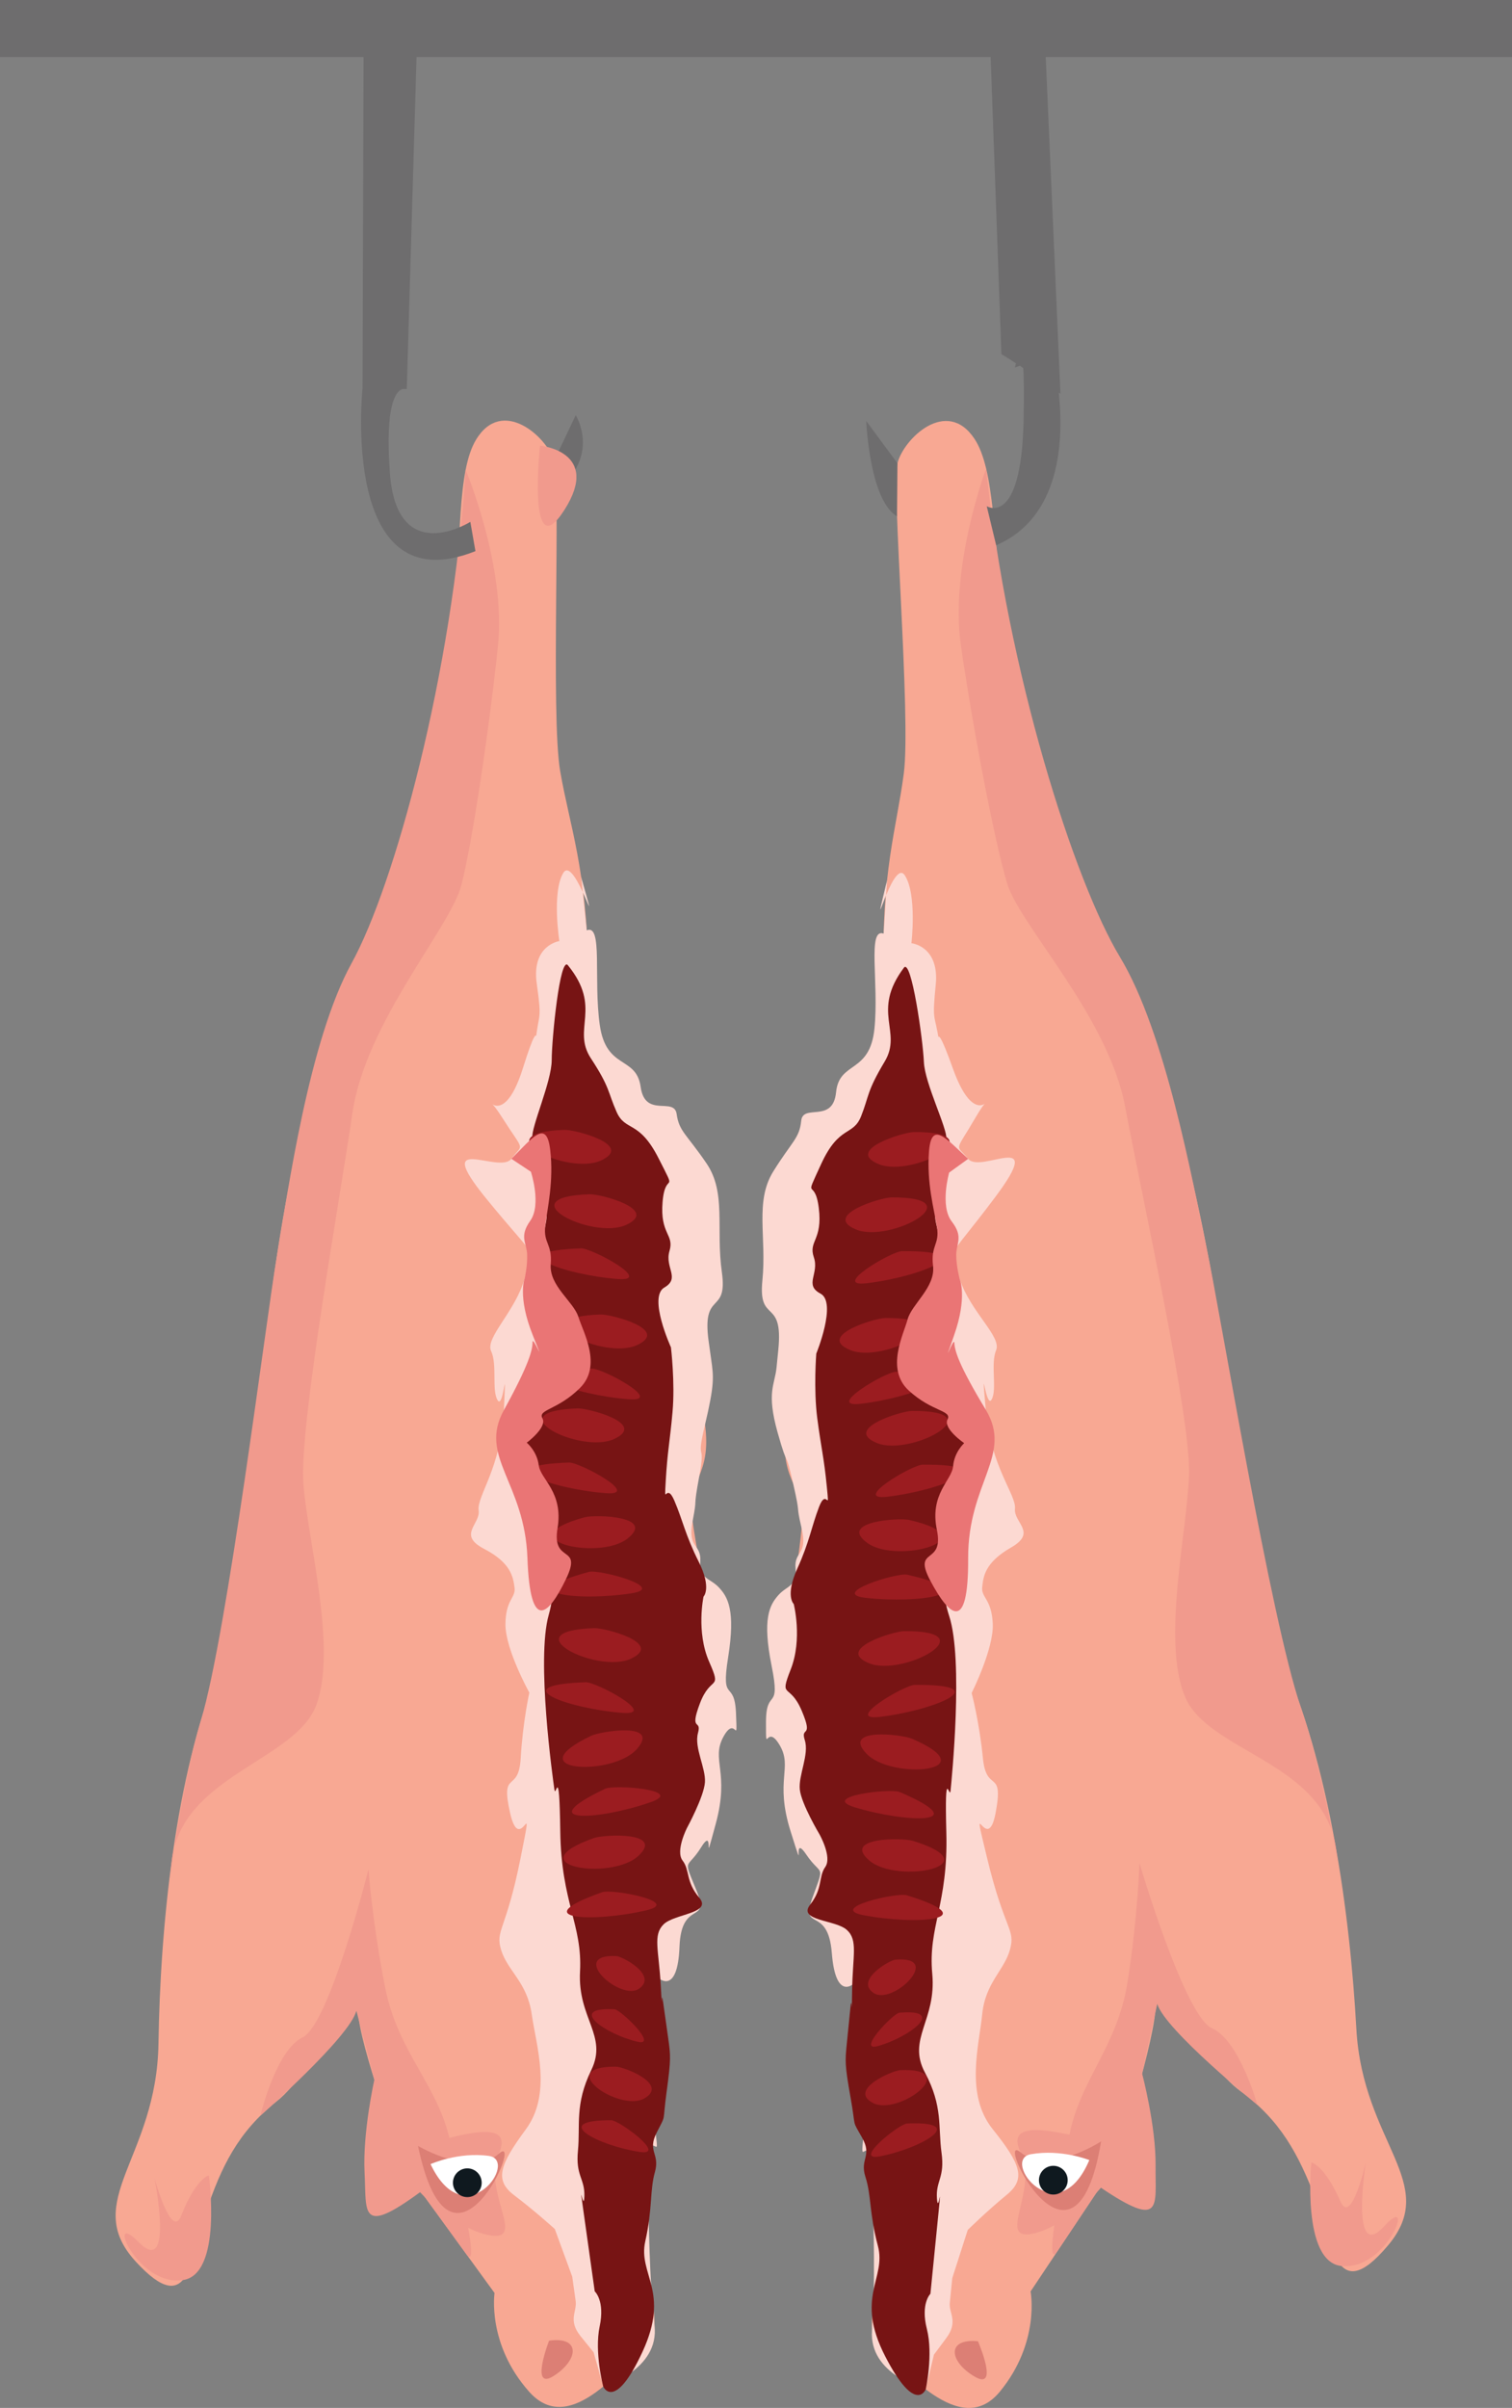 <?xml version="1.0" encoding="utf-8"?>
<!-- Generator: Adobe Illustrator 16.0.0, SVG Export Plug-In . SVG Version: 6.00 Build 0)  -->
<!DOCTYPE svg PUBLIC "-//W3C//DTD SVG 1.1//EN" "http://www.w3.org/Graphics/SVG/1.1/DTD/svg11.dtd">
<svg version="1.1" id="Layer_1" xmlns="http://www.w3.org/2000/svg" xmlns:xlink="http://www.w3.org/1999/xlink" x="0px" y="0px"
	 width="194px" height="308.838px" viewBox="0 0 194 308.838" enable-background="new 0 0 194 308.838" xml:space="preserve">
<rect x="0" y="0" width="194" height="308.838" fill="#808080" stroke="none"/>
<g>
	<g>
		<path fill="#F8A893" d="M125.046,56.305c-3.576-5.43-9.127,0-9.896,3.117c-0.768,3.117,1.762,32.582,0.813,39.789
			s-2.873,12.492-2.59,25.756c0.285,13.266-3.475,13.803-6.838,20.311c-3.361,6.51-8.152,13.334-8.152,13.334
			s4.699,12.336,2.801,22.188s2.305,8.904,1.672,15.229c-0.633,6.328-2.666,17.533-2.125,21.24c0.543,3.705,4.971,5.061,4.654,8.225
			c-0.316,3.162-0.859,8.586-0.859,8.586s2.803,8.494,1.719,10.211c-1.086,1.719,1.49-1.219,6.867,13.467
			c0,0-5.287,11.795,1.717,23.906c0,0-5.016,18.211-1.988,19.883s10.256,11.523,15.453,5.197s3.936-12.842,3.936-12.842
			l10.844-16.26c0,0,4.609-14.143,5.152-19.566c0.541-5.422,5.828,6.426,10.936,10.133c5.105,3.705,7.465,8.121,9.635,13.816
			c2.17,5.693,2.564,13.965,9.297,5.967c6.734-7.998-3.252-13.105-4.066-27.791c-0.813-14.688-3.432-34.117-9.805-47.99
			c-6.369-13.875-5.637-62.657-22.602-91.502C124.458,91.535,130.198,64.123,125.046,56.305z"/>
		<path fill="#FCD9D2" d="M113.815,112.906c-2.35,9.805,0.699-3.074,2.279-0.633c1.582,2.439,0.85,8.703,0.85,8.703
			s3.615,0.363,3.117,5.332c-0.496,4.973-0.111,3.584,0.43,7.287c0.543,3.707-1.445-5.561,1.762,3.432
			c3.209,8.992,5.717,1.484,2.961,6.229c-2.758,4.744-2.621,3.389-0.994,5.377c1.625,1.99,10.148-4.004,3.469,4.912
			c-6.678,8.917-5.955,6.25-4.555,10.499s5.412,7.387,4.672,9.139s0.164,5.037-0.582,6.332c-0.746,1.293-1.379-6.07-0.746,1.293
			c0.633,7.367,3.932,10.895,3.75,12.699c-0.182,1.809,2.893,3.029-0.498,4.971c-3.389,1.943-3.568,3.752-3.705,5.107
			c-0.135,1.355,1.221,1.49,1.355,4.701c0.135,3.207-2.711,8.855-2.711,8.855s0.994,3.75,1.445,8.359s2.723,1.186,1.633,7.01
			s-3.35-3.531-1.09,5.824c2.258,9.354,3.658,9.037,2.936,11.705c-0.723,2.666-3.164,4.246-3.57,8.314
			c-0.406,4.066-2.225,10.273,1.35,14.738c3.576,4.465,4.299,6.363,1.814,8.4c-2.486,2.031-5.018,4.516-5.018,4.516l-1.988,6.193
			c0,0-0.18,1.805-0.316,3.16c-0.135,1.357,1.131,2.396-0.451,4.52c-1.582,2.125-1.582,2.125-1.582,2.125l-1.07,4.434
			c0,0-7.328-1.82-6.875-7.576c0.451-5.758,0.158-14.523,0.158-14.523s2.678-3.656,0.715-7.139
			c-1.965-3.484-2.383,1.279-1.965-3.484s-2.26-4.791-1.898-8.406s-0.045,0.453,0.361-3.615c0.408-4.066,0.543-0.857,0.408-4.066
			c-0.137-3.207-0.137-3.207-0.137-3.207s-2.316,2.266-2.801-3.934s-4.115-2.586-2.484-7.094c1.629-4.508,1.174-2.621-0.814-5.559
			s0.092,3.66-1.988-2.938c-2.078-6.598,0.314-8.184-1.424-11.096s-1.738,1.652-1.738-2.912s1.943-1.174,0.723-7.23
			c-1.219-6.055-0.256-7.785,0.844-9.043c1.1-1.26,2.455-1.123,2.23-3.43c-0.227-2.305,1.604-1.643,0.779-5.16
			s-0.035-1.125-1.1-5.799s-0.549-1.373-1.992-6.525c-1.443-5.156-0.354-6.061-0.127-8.318c0.225-2.26-0.453,4.52,0.225-2.26
			c0.68-6.777-2.607-3.238-2.043-8.877c0.564-5.637-1.004-10.141,1.402-14.006c2.404-3.869,3.354-4.23,3.58-6.49
			c0.225-2.258,4.066,0.408,4.473-3.66c0.408-4.066,4.338-2.305,4.926-8.18c0.588-5.873-0.949-12.955,1.18-12.166L113.815,112.906z"
			/>
		<path fill="#771414" d="M115.976,124.119c0.961-1.283,2.453,9.33,2.564,12.082c0.111,2.748,3.018,8.516,2.883,9.871
			c-0.137,1.355-0.588,5.873-0.588,5.873s1.014,1.473-0.271,2.713s-0.016,2.737,0.014,5.022s-0.955,3.1-0.541,5.422
			c0.41,2.324-1.322,5.346,0.604,8.732c1.924,3.389,2.959,8.512,3.072,11.262c0.111,2.75-0.43,8.172-0.994,9.941
			s-2.785,6.566-0.934,12.23c1.852,5.662,0.316,21.025,0.18,22.381c-0.135,1.357-0.789-3.729-0.543,5.424
			s-2.369,12.088-1.807,18.074c0.561,5.99-3.262,8.348-0.934,12.688c2.326,4.34,1.672,7.014,2.121,10.254
			c0.451,3.238-0.744,3.574-0.588,5.873c0.156,2.297,0.699-3.125,0.156,2.297c-0.541,5.424-0.992,9.943-0.992,9.943
			s-1.285,1.24-0.453,4.52c0.834,3.277-0.143,7.721-0.143,7.721s-1.305,3.361-5.213-4.24c-3.908-7.604,0.195-9.932-0.93-14.15
			c-1.127-4.221-0.826-6.473-1.594-8.832c-0.77-2.359,0.922-2.646-0.441-5.064c-1.365-2.418-0.734-0.986-1.477-5.168
			c-0.744-4.184-0.699-4.635-0.473-6.895s0.227-2.26,0.453-4.518c0.227-2.26,0.156,2.297,0.227-2.26
			c0.068-4.557,0.768-6.455-0.67-7.779c-1.438-1.328-6.369-1.141-4.709-3.256c1.662-2.117,1.031-3.549,1.934-4.826
			c0.902-1.281-0.742-4.184-0.742-4.184s-2.322-3.883-2.523-5.73c-0.203-1.846,1.225-4.498,0.635-6.354
			c-0.588-1.855,1.17-0.086-0.395-3.777c-1.568-3.693-2.939-1.393-1.406-5.299s0.383-8.381,0.383-8.381s-1.127-1.025,0.453-4.52
			c1.578-3.492,1.801-5.322,2.797-7.936c0.994-2.611,1.357,1.102,0.994-2.611c-0.361-3.715-0.725-4.939-1.221-8.736
			c-0.494-3.799-0.129-8.313-0.129-8.313s2.686-6.557,0.541-7.695c-2.143-1.135-0.129-2.545-0.855-4.66
			c-0.725-2.115,1.156-2.166,0.635-6.327c-0.521-4.158-2.037-0.525,0.291-5.607c2.326-5.086,4.107-3.537,5.145-6.172
			s0.699-3.125,3.021-7C115.837,132.277,111.739,129.783,115.976,124.119z"/>
		<path fill="#9B1C20" d="M117.261,145.199c-1.363,0.01-8.904,2.305-4.52,4.111C117.124,151.119,127.985,145.119,117.261,145.199z"
			/>
		<path fill="#9B1C20" d="M114.358,153.58c-1.361,0.012-8.902,2.305-4.52,4.114C114.224,159.5,125.083,153.5,114.358,153.58z"/>
		<path fill="#9B1C20" d="M115.731,160.473c-1.361,0.01-9.227,4.672-4.518,4.113C118.058,163.774,126.456,160.395,115.731,160.473z"
			/>
		<path fill="#9B1C20" d="M113.597,169.045c-1.363,0.01-8.902,2.305-4.52,4.111C113.46,174.965,124.321,168.965,113.597,169.045z"/>
		<path fill="#9B1C20" d="M114.97,175.938c-1.363,0.01-9.229,4.67-4.52,4.111C117.294,179.237,125.694,175.858,114.97,175.938z"/>
		<path fill="#9B1C20" d="M117.017,180.963c-1.363,0.01-8.902,2.305-4.52,4.113C116.88,186.881,127.741,180.883,117.017,180.963z"/>
		<path fill="#9B1C20" d="M118.39,187.856c-1.363,0.01-9.229,4.67-4.52,4.111C120.714,191.157,129.114,187.776,118.39,187.856z"/>
		<path fill="#9B1C20" d="M116.651,194.948c-1.328-0.303-9.193,0.201-5.342,2.967C115.161,200.678,127.108,197.329,116.651,194.948z
			"/>
		<path fill="#9B1C20" d="M116.407,201.971c-1.328-0.303-10.053,2.432-5.34,2.967C117.915,205.717,126.866,204.354,116.407,201.971z
			"/>
		<path fill="#9B1C20" d="M116.011,209.208c-1.361,0.01-8.902,2.305-4.52,4.113C115.876,215.127,126.735,209.127,116.011,209.208z"
			/>
		<path fill="#9B1C20" d="M117.384,216.1c-1.361,0.01-9.227,4.67-4.518,4.111C119.71,219.399,128.108,216.02,117.384,216.1z"/>
		<path fill="#9B1C20" d="M116.979,222.993c-1.252-0.539-9.078-1.469-5.791,1.947C114.474,228.356,126.831,227.229,116.979,222.993z
			"/>
		<path fill="#9B1C20" d="M115.466,229.854c-1.252-0.537-10.326,0.568-5.791,1.949C116.269,233.811,125.317,234.09,115.466,229.854z
			"/>
		<path fill="#9B1C20" d="M117.124,236.102c-1.301-0.402-9.182-0.492-5.549,2.555C115.206,241.704,127.372,239.266,117.124,236.102z
			"/>
		<path fill="#9B1C20" d="M116.353,243.086c-1.303-0.4-10.209,1.666-5.551,2.557C117.571,246.936,126.601,246.25,116.353,243.086z"
			/>
		<path fill="#9B1C20" d="M114.894,251.344c-0.789,0.068-5.248,2.67-2.787,4.285C114.565,257.247,121.101,250.815,114.894,251.344z"
			/>
		<path fill="#9B1C20" d="M115.397,258.151c-0.789,0.066-5.535,5.039-2.789,4.285C116.603,261.338,121.604,257.62,115.397,258.151z"
			/>
		<path fill="#9B1C20" d="M115.515,265.516c-1.025,0.045-6.758,2.52-3.502,4.215C115.267,271.426,123.591,265.172,115.515,265.516z"
			/>
		<path fill="#9B1C20" d="M116.38,272.36c-1.027,0.043-7.063,4.887-3.504,4.213C118.048,275.594,124.454,272.014,116.38,272.36z"/>
		<path fill="#EA7575" d="M124.22,148.633c-2.797-2.561-4.717-4.986-5.025-0.932c-0.309,4.051,0.66,7.404,1.023,9.692
			c0.359,2.287-0.818,2.264-0.5,4.986s-2.75,4.898-3.271,6.854c-0.521,1.953-2.844,6.357,0.152,9.115
			c3,2.758,5.564,2.523,4.975,3.709c-0.588,1.186,2.139,3.039,2.139,3.039s-1.27,1.127-1.422,2.953s-3.045,3.537-2.082,8.172
			c0.961,4.637-3.203,2.094-0.813,6.57c2.389,4.477,4.871,6.813,4.824-2.908s5.783-13.246,2.258-19.076
			c-3.525-5.828-3.986-7.605-4.025-8.57c-0.041-0.963-1.783,3.988-0.041-0.963s0.723-7.23,0.723-7.23s-0.432-1.531-0.441-3.07
			c-0.012-1.539,0.963-2.305-0.582-4.311c-1.547-2.004-0.328-6.27-0.328-6.27L124.22,148.633z"/>
		<path fill="#F19A8D" d="M126.528,60.1c0,0-4.705,12.529-3.234,22.719c1.469,10.188,4.293,25.094,5.93,30.496
			c1.639,5.404,12.969,17.035,15.145,28.662c2.174,11.629,8.473,39.917,8.191,47.282c-0.279,7.367-3.48,21.105-0.547,28.291
			c2.934,7.184,17.795,8.369,19.396,19.471c1.6,11.1-0.59-6.68-4.482-17.979s-10.355-50.734-12.137-59.109
			c-1.779-8.375-5.219-27.475-11.094-37.19C137.821,113.025,129.241,86.166,126.528,60.1z"/>
		<path fill="#F19A8D" d="M146.54,265.958c0,0,1.785,6.699,1.729,11.84c-0.059,5.139,1.002,8.219-7.119,2.727
			c0,0-3.74,5.607-5.457,8.182s0.182-7.123,1.447-14.467s6.215-11.592,7.535-20.043c1.322-8.449,1.525-15.24,1.525-15.24
			s5.809,19.688,9.311,21.193c3.5,1.504,5.824,9.824,5.824,9.824s-11.857-9.604-12.852-12.961L146.54,265.958z"/>
		<path fill="#DC7F75" d="M125.479,300.288c-4.066-0.406-3.717,2.584-0.451,4.52C128.292,306.743,125.479,300.288,125.479,300.288z"
			/>
		<path fill="#F19A8D" d="M141.28,274.653c-4.096-0.736-12.713-3.516-10.326,1.412c2.389,4.928-3.404,11.662,1.865,10.354
			C138.091,285.108,147.54,275.778,141.28,274.653z"/>
		<path fill="#DC7F75" d="M141.28,274.653c0,0-6.742,4.383-10.326,1.412C127.372,273.092,137.884,295.11,141.28,274.653z"/>
		<path fill="#FFFFFF" d="M139.767,277.051c0,0-3.586-1.443-7.508-0.75S135.696,286.61,139.767,277.051z"/>
		<circle fill="#0F191F" cx="135.148" cy="279.629" r="1.844"/>
		<path fill="#F19A8D" d="M177.618,285.518c-4.436,4.881-2.381-8.133-2.381-8.133s-1.855,8.145-3.238,4.99
			c-2.055-4.695-3.746-5.025-3.746-5.025s-1.277,12.773,3.879,13.289C178.065,291.233,181.722,281.004,177.618,285.518z"/>
	</g>
	<path fill="#6E6D6E" d="M127.813,69.934"/>
	<g>
		<g>
			<path fill="#F8A893" d="M61.074,56.406c3.356-5.568,9.12-0.367,10.014,2.717c0.894,3.086-0.449,32.627,0.788,39.791
				c1.239,7.162,3.375,12.365,3.623,25.631c0.251,13.264,4.027,13.65,7.648,20.02c3.623,6.369,8.684,12.995,8.684,12.995
				s-4.199,12.516-1.906,22.281c2.292,9.768-1.945,8.99-1.059,15.285c0.887,6.297,3.37,17.41,2.977,21.135
				c-0.392,3.725-4.762,5.258-4.318,8.406c0.442,3.146,1.203,8.543,1.203,8.543s-2.459,8.604-1.305,10.275
				c1.152,1.672-1.539-1.16-6.322,13.73c0,0,5.758,11.572-0.752,23.957c0,0,5.743,17.994,2.785,19.783
				c-2.957,1.795-9.785,11.93-15.232,5.816c-5.447-6.111-4.449-12.674-4.449-12.674L51.966,278.29c0,0-5.176-13.947-5.936-19.346
				c-0.76-5.395-5.566,6.656-10.52,10.564s-7.133,8.418-9.072,14.195c-1.938,5.775-2,14.055-9.049,6.334
				c-7.051-7.721,2.723-13.225,2.943-27.932c0.223-14.707,2.059-34.229,7.868-48.348c5.808-14.117,3.112-62.833,18.905-92.334
				C63.077,91.582,56.242,64.424,61.074,56.406z"/>
			<path fill="#FCD9D2" d="M74.573,112.51c2.742,9.705-0.822-3.041-2.304-0.541c-1.483,2.502-0.499,8.732-0.499,8.732
				s-3.598,0.506-2.901,5.453c0.697,4.947,0.257,3.574-0.136,7.299c-0.393,3.723,1.223-5.617-1.623,3.498
				c-2.843,9.115-5.65,1.713-2.707,6.344c2.946,4.629,2.757,3.281,1.211,5.332c-1.547,2.053-10.301-3.594-3.27,5.047
				c7.031,8.641,6.201,6.006,4.973,10.307s-5.111,7.6-4.3,9.32c0.81,1.721,0.04,5.039,0.837,6.303s1.132-6.121,0.797,1.264
				c-0.336,7.385-3.49,11.041-3.237,12.838c0.254,1.799-2.767,3.143,0.696,4.947c3.465,1.805,3.719,3.604,3.908,4.953
				c0.191,1.35-1.158,1.539-1.164,4.75c-0.008,3.211,3.064,8.742,3.064,8.742s-0.843,3.787-1.107,8.41
				c-0.267,4.625-2.672,1.295-1.35,7.07c1.324,5.775,3.205-3.662,1.324,5.775c-1.882,9.438-3.295,9.178-2.465,11.813
				s3.332,4.117,3.902,8.166c0.568,4.047,2.637,10.176-0.756,14.781c-3.394,4.605-4.039,6.531-1.475,8.463s5.193,4.313,5.193,4.313
				l2.236,6.105c0,0,0.254,1.799,0.443,3.148s-1.031,2.439,0.633,4.498c1.666,2.059,1.666,2.059,1.666,2.059l1.248,4.387
				c0,0,7.25-2.113,6.566-7.846c-0.684-5.736-0.744-14.508-0.744-14.508s-2.822-3.545-1-7.102c1.822-3.563,2.432,1.18,1.822-3.563
				s2.064-4.875,1.559-8.475c-0.506-3.598,0.063,0.449-0.506-3.598c-0.571-4.047-0.577-0.836-0.571-4.047
				c0.007-3.211,0.007-3.211,0.007-3.211s2.404,2.172,2.641-4.041s4.009-2.75,2.197-7.189c-1.809-4.439-1.279-2.572,0.59-5.586
				c1.869-3.016,0.057,3.662,1.869-3.016c1.811-6.676-0.643-8.162,0.977-11.143s1.803,1.578,1.619-2.98
				c-0.184-4.563-1.988-1.096-1.014-7.197c0.977-6.1-0.055-7.787-1.205-9.002c-1.15-1.213-2.499-1.023-2.365-3.336
				c0.133-2.311-1.67-1.576-0.988-5.123c0.684-3.547-0.01-1.125,0.867-5.84c0.877-4.713-0.506-1.354,0.729-6.561
				c1.234-5.209,1.107-6.107,0.791-8.355c-0.316-2.25,0.634,4.496-0.316-2.25c-0.95-6.744,2.475-3.342,1.685-8.951
				s0.595-10.172-1.962-13.94c-2.561-3.768-3.523-4.09-3.839-6.34c-0.317-2.248-4.048,0.57-4.618-3.477
				c-0.57-4.049-4.428-2.129-5.25-7.975c-0.824-5.846,0.428-12.984-1.668-12.111L74.573,112.51z"/>
			<path fill="#771414" d="M72.864,123.801c-1.011-1.242-2.074,9.422-2.076,12.174c0,2.752-2.673,8.631-2.482,9.98
				c0.189,1.35,0.822,5.848,0.822,5.848s-0.953,1.508,0.381,2.697s0.125,2.735,0.188,5.02c0.063,2.283,1.079,3.057,0.76,5.395
				c-0.318,2.338,1.537,5.289-0.252,8.75c-1.787,3.463-2.615,8.623-2.617,11.375c-0.001,2.752,0.76,8.148,1.395,9.895
				c0.635,1.744,3.047,6.451,1.424,12.184c-1.625,5.73,0.529,21.021,0.721,22.369c0.189,1.35,0.637-3.758,0.758,5.396
				c0.125,9.156,2.855,11.98,2.535,17.988c-0.321,6.008,3.593,8.207,1.442,12.639c-2.151,4.43-1.389,7.074-1.708,10.328
				c-0.32,3.258,0.889,3.547,0.824,5.848c-0.064,2.303-0.826-3.092-0.064,2.303c0.758,5.396,1.392,9.895,1.392,9.895
				s1.335,1.188,0.634,4.496s0.453,7.711,0.453,7.711s1.439,3.307,5.039-4.447c3.598-7.754-0.596-9.916,0.36-14.178
				s0.563-6.5,1.238-8.889c0.674-2.387-1.028-2.605,0.237-5.078c1.266-2.471,0.691-1.016,1.266-5.223
				c0.574-4.209,0.511-4.658,0.194-6.906c-0.316-2.25-0.316-2.25-0.634-4.498c-0.316-2.248-0.063,2.303-0.316-2.248
				c-0.252-4.551-1.027-6.418,0.355-7.801c1.385-1.383,6.318-1.395,4.573-3.441c-1.745-2.049-1.171-3.504-2.124-4.746
				s0.573-4.209,0.573-4.209s2.163-3.973,2.292-5.826c0.127-1.852-1.405-4.445-0.892-6.324c0.514-1.877-1.171-0.039,0.244-3.791
				c1.417-3.752,2.88-1.508,1.191-5.35c-1.69-3.842-0.722-8.357-0.722-8.357s1.086-1.07-0.632-4.498
				c-1.718-3.426-2.015-5.246-3.114-7.816s-1.313,1.156-1.1-2.57s0.525-4.965,0.867-8.779c0.344-3.814-0.203-8.311-0.203-8.311
				s-2.947-6.443-0.851-7.666s0.026-2.547,0.665-4.691c0.641-2.143-1.24-2.117-0.886-6.297c0.354-4.178,2.014-0.605-0.515-5.59
				c-2.531-4.986-4.248-3.369-5.391-5.959c-1.143-2.592-0.824-3.096-3.301-6.875C73.333,131.947,77.327,129.289,72.864,123.801z"/>
			<path fill="#9B1C20" d="M72.43,144.916c1.36-0.045,8.987,1.945,4.681,3.928S61.71,145.268,72.43,144.916z"/>
			<path fill="#9B1C20" d="M75.665,153.174c1.361-0.045,8.988,1.945,4.681,3.928C76.039,159.084,64.946,153.527,75.665,153.174z"/>
			<path fill="#9B1C20" d="M74.569,160.118c1.363-0.045,9.408,4.295,4.682,3.926C72.38,163.508,63.853,160.469,74.569,160.118z"/>
			<path fill="#9B1C20" d="M77.05,168.596c1.361-0.045,8.986,1.943,4.68,3.926S66.331,168.948,77.05,168.596z"/>
			<path fill="#9B1C20" d="M75.954,175.538c1.361-0.045,9.406,4.295,4.682,3.928C73.765,178.928,65.235,175.889,75.954,175.538z"/>
			<path fill="#9B1C20" d="M74.11,180.641c1.361-0.045,8.99,1.945,4.682,3.928C74.484,186.551,63.392,180.993,74.11,180.641z"/>
			<path fill="#9B1C20" d="M73.017,187.584c1.361-0.045,9.407,4.295,4.68,3.926C70.826,190.975,62.298,187.936,73.017,187.584z"/>
			<path fill="#9B1C20" d="M75.038,194.598c1.314-0.354,9.193-0.166,5.457,2.752C76.757,200.266,64.685,197.399,75.038,194.598z"/>
			<path fill="#9B1C20" d="M75.563,201.608c1.315-0.355,10.143,2.023,5.457,2.75C74.21,205.411,65.211,204.409,75.563,201.608z"/>
			<path fill="#9B1C20" d="M76.251,208.823c1.361-0.045,8.988,1.943,4.682,3.928C76.624,214.731,65.532,209.174,76.251,208.823z"/>
			<path fill="#9B1C20" d="M75.155,215.764c1.361-0.045,9.408,4.295,4.682,3.928C72.966,219.155,64.437,216.118,75.155,215.764z"/>
			<path fill="#9B1C20" d="M75.839,222.633c1.229-0.588,9.01-1.832,5.863,1.715S66.165,227.264,75.839,222.633z"/>
			<path fill="#9B1C20" d="M77.626,229.43c1.229-0.59,10.342,0.152,5.864,1.715C76.983,233.417,67.952,234.061,77.626,229.43z"/>
			<path fill="#9B1C20" d="M76.22,235.739c1.285-0.453,9.154-0.859,5.648,2.33C78.36,241.26,66.108,239.313,76.22,235.739z"/>
			<path fill="#9B1C20" d="M77.272,242.688c1.285-0.453,10.266,1.254,5.648,2.33C76.208,246.583,67.16,246.262,77.272,242.688z"/>
			<path fill="#9B1C20" d="M79.063,250.881c0.79,0.035,5.35,2.455,2.958,4.168C79.628,256.764,72.838,250.6,79.063,250.881z"/>
			<path fill="#9B1C20" d="M78.833,257.702c0.789,0.035,5.732,4.813,2.957,4.168C77.756,260.934,72.608,257.418,78.833,257.702z"/>
			<path fill="#9B1C20" d="M79.009,265.067c1.028,0.002,6.855,2.244,3.67,4.07C79.495,270.961,70.929,265.047,79.009,265.067z"/>
			<path fill="#9B1C20" d="M78.423,271.938c1.027,0.002,7.252,4.598,3.67,4.068C76.886,275.237,70.341,271.917,78.423,271.938z"/>
			<path fill="#EA7575" d="M65.614,148.627c2.691-2.672,4.511-5.172,4.982-1.135c0.471,4.037-0.361,7.426-0.631,9.727
				c-0.27,2.301,0.906,2.229,0.698,4.963c-0.208,2.732,2.944,4.783,3.544,6.715s3.099,6.238,0.215,9.115
				c-2.886,2.877-5.458,2.746-4.822,3.906c0.637,1.158-2.014,3.121-2.014,3.121s1.313,1.074,1.539,2.895
				c0.226,1.818,3.186,3.412,2.41,8.082s3.283,1.963,1.076,6.531c-2.207,4.57-4.592,7.002-4.938-2.713
				c-0.346-9.713-6.311-13.002-3.023-18.967c3.287-5.967,3.678-7.764,3.678-8.727c0.002-0.965,1.941,3.914,0.002-0.965
				c-1.939-4.877-1.014-7.195-1.014-7.195s0.371-1.547,0.318-3.086c-0.053-1.537-1.056-2.264,0.408-4.33
				c1.465-2.065,0.076-6.278,0.076-6.278L65.614,148.627z"/>
			<path fill="#F19A8D" d="M59.745,60.258c0,0,5.206,12.33,4.147,22.568c-1.059,10.24-3.28,25.248-4.7,30.713
				s-12.273,17.541-13.978,29.248c-1.706,11.705-6.862,40.223-6.286,47.573c0.577,7.35,4.326,20.949,1.686,28.246
				c-2.641,7.295-17.445,9.078-18.598,20.234s0.32-6.699,3.755-18.145c3.435-11.447,8.308-51.109,9.749-59.549
				c1.443-8.44,4.111-27.665,9.592-37.608C50.591,113.594,58.083,86.41,59.745,60.258z"/>
			<path fill="#F19A8D" d="M48.03,266.756c0,0-1.516,6.764-1.252,11.896c0.266,5.135-0.672,8.254,7.223,2.438
				c0,0,3.961,5.451,5.781,7.957c1.82,2.504-0.469-7.109-2.027-14.396c-1.561-7.287-6.676-11.334-8.336-19.723
				c-1.66-8.391-2.137-15.168-2.137-15.168s-5.014,19.906-8.451,21.549c-3.437,1.645-5.424,10.053-5.424,10.053
				s11.462-10.074,12.32-13.469L48.03,266.756z"/>
			<path fill="#DC7F75" d="M70.452,300.209c4.047-0.568,3.818,2.432,0.635,4.498C67.901,306.772,70.452,300.209,70.452,300.209z"/>
			<path fill="#F19A8D" d="M53.634,275.231c4.063-0.898,12.563-4.023,10.375,0.996c-2.189,5.02,3.871,11.516-1.448,10.418
				C57.241,285.549,47.424,276.606,53.634,275.231z"/>
			<path fill="#DC7F75" d="M53.634,275.231c0,0,6.914,4.109,10.375,0.996C67.468,273.114,57.849,295.536,53.634,275.231z"/>
			<path fill="#FFFFFF" d="M55.243,277.569c0,0,3.523-1.59,7.471-1.055S59.694,286.954,55.243,277.569z"/>
			<circle fill="#0F191F" cx="59.96" cy="279.957" r="1.844"/>
			<path fill="#F19A8D" d="M17.761,287.549c4.631,4.697,2.053-8.223,2.053-8.223s2.182,8.064,3.436,4.854
				c1.867-4.771,3.543-5.168,3.543-5.168s1.789,12.711-3.342,13.432C17.546,293.278,13.481,283.204,17.761,287.549z"/>
		</g>
		<path fill="#6E6D6E" d="M71.088,59.123l2.78-5.877c0,0,3.256,5.164-2.49,9.699L71.088,59.123z"/>
	</g>
	<path fill="#6E6D6E" d="M115.149,59.422l-4.008-5.428c0,0,0.404,10.133,3.955,12.234L115.149,59.422z"/>
	<g>
		<path fill="#6E6D6E" d="M50.028,60.69c-0.656-8.901,0.801-10.558,1.635-10.806l0.531,0.008L53.651,0.35l-6.985-0.046l-0.15,49.507
			c0,0-2.949,27.83,14.486,20.878l-0.655-3.756C60.347,66.934,50.927,72.88,50.028,60.69z"/>
		<path fill="#6E6D6E" d="M136.063,50.506L133.853,0h-7.012l1.645,45.426c0.569,0.335,1.207,0.736,1.864,1.161
			c-0.079,0.303-0.13,0.546-0.13,0.546l0.626-0.223c0.148,0.098,0.297,0.196,0.445,0.295c0.087,1.292,0.116,3.416,0.04,6.79
			c-0.307,13.697-4.725,10.932-4.725,10.932l1.207,5.008c8.326-3.577,8.681-13.515,8.037-19.58
			C135.987,50.451,136.063,50.506,136.063,50.506z"/>
	</g>
	<path fill="#F19A8D" d="M69.284,57.154c0,0,7.928,0.729,3.137,8.244S69.284,57.154,69.284,57.154z"/>
</g>
<rect x="-1.667" y="-0.187" fill="#6E6D6E" width="198.333" height="7.5"/>
</svg>
